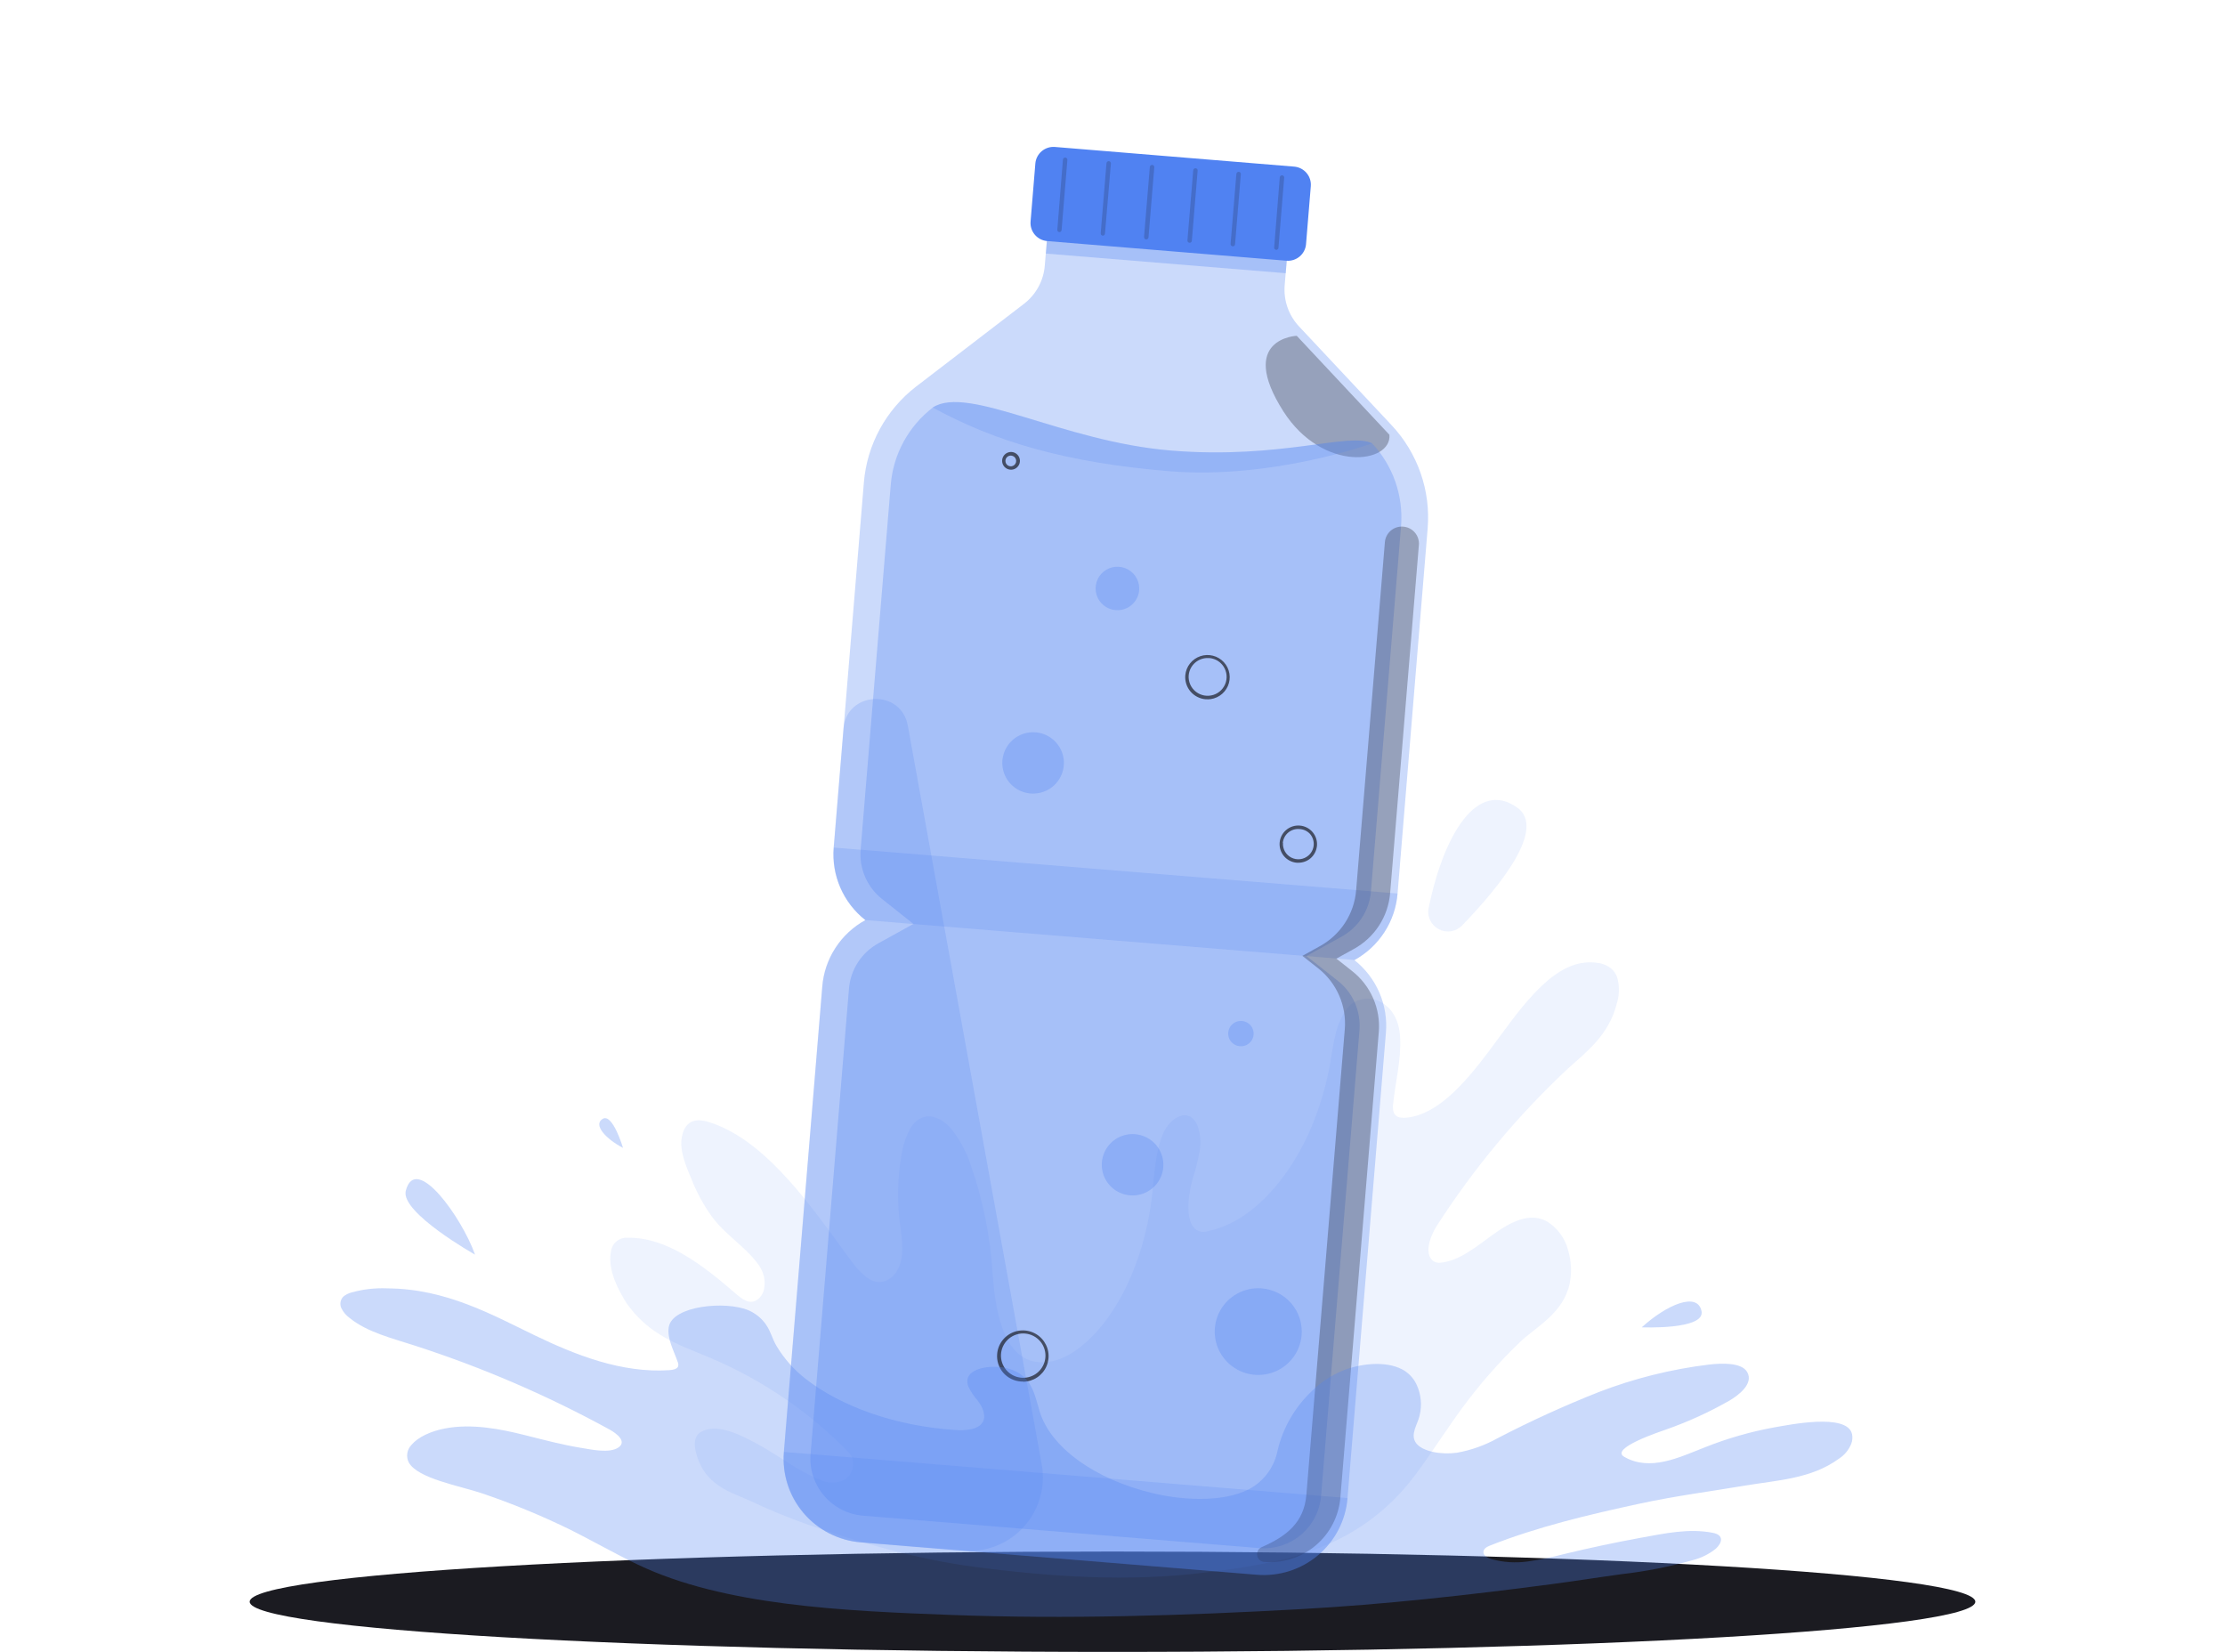 <svg width="916" height="680" viewBox="0 0 916 680" fill="none" xmlns="http://www.w3.org/2000/svg">
<g clip-path="url(#clip0_12934_3985)">
<path d="M458 680C654.176 680 813.207 670.751 813.207 659.341C813.207 647.932 654.176 638.683 458 638.683C261.825 638.683 102.794 647.932 102.794 659.341C102.794 670.751 261.825 680 458 680Z" fill="#1B1B21"/>
<path opacity="0.1" d="M251.533 515.115C251.753 513.47 252.598 511.973 253.893 510.931C255.188 509.888 256.835 509.381 258.495 509.512C274.177 509.275 288.851 520.316 302.463 532.16C305.486 534.769 308.765 537.47 312.154 534.733C313.203 533.869 313.968 532.712 314.353 531.411C314.939 529.285 314.939 527.041 314.353 524.915C313.848 523.159 313.009 521.517 311.879 520.078C305.962 512.322 298.762 508.599 292.918 500.588C289.645 495.998 286.933 491.035 284.839 485.806C283.007 481.207 279.343 473.779 280.809 467.556C282.439 460.11 288.027 460.749 291.416 461.771C302.133 464.965 312.136 472.575 321.223 482.046C330.914 492.12 339.689 504.256 348.428 516.319C351.725 520.9 355.206 525.608 359.42 527.269C363.633 528.93 368.964 526.247 370.742 519.64C372.519 513.034 370.43 505.442 369.99 498.872C369.402 491.033 369.784 483.15 371.126 475.403C371.722 471.308 373.109 467.366 375.212 463.797C379.938 456.898 386.936 459.325 391.516 464.545C395.012 468.911 397.715 473.852 399.504 479.144C404.643 493.768 407.726 509.029 408.664 524.495C409.36 534.076 410.826 544.059 414.783 551.486C421.176 563.494 433.103 562.545 442.354 556.249C458.458 545.299 470.879 520.553 474.195 492.886C475.275 483.871 475.55 474.126 478.848 466.571C481.724 460.037 489.107 455.621 492.716 462.665C494.17 466.187 494.576 470.051 493.889 473.797C493.242 477.507 492.33 481.167 491.159 484.747C489.327 490.952 487.495 502.577 492.441 506.209C493.179 506.655 494.005 506.935 494.863 507.03C495.72 507.124 496.588 507.031 497.406 506.756C513.601 503.398 528.66 488.215 538.553 467.027C542.137 459.053 544.875 450.729 546.723 442.189C547.914 436.97 548.409 431.367 549.728 426.184C550.573 422.105 552.285 418.253 554.748 414.887C561.05 407.369 575.596 410.909 576.42 427.024C576.915 436.349 574.423 445.474 573.507 454.599C572.939 460.293 576.475 460.256 579.113 460.074C591.754 458.796 602.929 446.094 612.84 432.882C624.62 417.169 637.664 396.766 653.749 396.163C657.413 396.036 663.513 396.51 665.712 402.149C666.731 405.605 666.731 409.279 665.712 412.734C662.451 426.202 652.888 433.155 645.56 439.817C624.9 459.121 606.727 480.907 591.461 504.676C589.134 508.326 586.734 514.348 588.951 517.925C589.375 518.606 589.995 519.144 590.73 519.469C591.465 519.795 592.282 519.892 593.073 519.75C600.639 519.166 607.729 513.18 614.636 508.216C621.542 503.252 629.383 498.909 636.62 502.65C638.851 503.984 640.794 505.744 642.338 507.831C643.882 509.917 644.996 512.287 645.615 514.804C646.908 519.216 647.115 523.873 646.219 528.382C643.563 540.774 632.076 546.34 625.756 552.453C617.053 560.817 609.085 569.908 601.94 579.627C595.345 588.624 589.116 598.479 582.521 607.312C558.705 638.938 525.729 643.629 496.417 647.297C464.522 651.275 432.553 649.122 400.841 644.943C377.776 641.877 355.041 635.343 332.526 627.587C324.795 624.795 317.119 621.747 309.534 618.134C301.382 614.265 289.382 611.874 286.25 596.636C285.59 593.351 286.36 590.686 288.54 589.464C295.3 585.631 304.936 590.759 311.293 594.136C320.068 598.807 328.386 605.469 337.399 609.064C338.848 609.773 340.426 610.182 342.038 610.267C343.651 610.352 345.263 610.11 346.779 609.556C348.265 608.935 349.489 607.819 350.241 606.399C351.2 604.548 351.435 602.409 350.901 600.395C350.529 599.308 349.901 598.325 349.069 597.53C332.845 580.966 313.461 567.8 292.057 558.804C285.187 555.866 278.171 553.457 271.557 549.296C266.211 546.003 261.598 541.656 258 536.521C254.922 531.612 249.976 522.944 251.533 515.115Z" fill="#5082F2"/>
<path opacity="0.1" d="M601.94 380.961C600.716 382.225 599.112 383.057 597.371 383.331C595.63 383.606 593.846 383.309 592.29 382.484C590.734 381.659 589.489 380.352 588.745 378.761C588 377.169 587.796 375.379 588.164 373.661C594.484 343.093 608.224 320.865 624.565 332.399C636.767 340.994 617.64 364.701 601.94 380.961Z" fill="#5082F2"/>
<path opacity="0.3" d="M557.605 395.233C562.603 392.485 566.84 388.546 569.938 383.77C573.036 378.993 574.898 373.526 575.357 367.858L587.742 217.572C588.384 209.847 587.398 202.073 584.845 194.75C582.293 187.427 578.231 180.717 572.921 175.051L534.76 134.336C532.661 132.084 531.054 129.423 530.041 126.52C529.029 123.617 528.633 120.536 528.88 117.473L530.712 95.464L431.949 87.379L430.117 109.388C429.864 112.451 428.972 115.426 427.499 118.126C426.026 120.825 424.004 123.189 421.561 125.065L377.227 159.064C371.064 163.796 365.96 169.757 362.244 176.567C358.528 183.377 356.28 190.886 355.646 198.611L343.243 348.897C342.774 354.557 343.718 360.246 345.991 365.455C348.263 370.664 351.794 375.233 356.269 378.753C351.271 381.5 347.035 385.438 343.94 390.215C340.845 394.993 338.988 400.46 338.535 406.128L322.725 597.749C321.98 606.859 324.895 615.891 330.831 622.862C336.767 629.832 345.237 634.17 354.382 634.924L517.43 648.264C521.958 648.636 526.515 648.117 530.841 646.734C535.167 645.352 539.178 643.133 542.643 640.207C546.108 637.28 548.961 633.702 551.038 629.676C553.115 625.651 554.375 621.258 554.747 616.747L570.558 425.126C571.041 419.465 570.112 413.774 567.852 408.558C565.592 403.342 562.072 398.765 557.605 395.233Z" fill="#5082F2"/>
<path opacity="0.3" d="M431.977 87.413L430.576 104.383L529.318 112.469L530.718 95.5L431.977 87.413Z" fill="#5082F2"/>
<path opacity="0.3" d="M572.005 178.974L533.844 138.223C533.844 138.223 509.241 139.281 528.348 169.339C544.635 194.76 573.013 190.8 572.005 178.974Z" fill="#1C1D26"/>
<path opacity="0.2" d="M322.743 597.676C321.998 606.786 324.914 615.818 330.85 622.789C336.785 629.759 345.256 634.097 354.4 634.85L517.448 648.191C521.976 648.563 526.533 648.043 530.859 646.661C535.186 645.278 539.196 643.06 542.662 640.134C546.127 637.207 548.98 633.629 551.057 629.603C553.134 625.578 554.394 621.184 554.766 616.674L322.743 597.676Z" fill="#5082F2"/>
<path opacity="0.3" d="M564.879 182.497C569.14 187.049 572.401 192.437 574.451 198.317C576.502 204.197 577.297 210.438 576.787 216.642L564.403 366.946C564.081 370.809 562.805 374.534 560.689 377.788C558.573 381.042 555.683 383.724 552.275 385.597L537.857 393.554L550.773 403.755C553.829 406.155 556.241 409.27 557.794 412.824C559.348 416.377 559.994 420.259 559.676 424.122L543.866 615.743C543.357 621.953 540.395 627.708 535.632 631.745C530.868 635.782 524.691 637.772 518.456 637.278L355.408 623.937C352.312 623.693 349.294 622.843 346.527 621.437C343.761 620.031 341.299 618.096 339.283 615.742C337.267 613.388 335.737 610.661 334.778 607.718C333.82 604.775 333.454 601.673 333.699 598.588L349.509 406.967C349.825 403.102 351.096 399.374 353.209 396.116C355.322 392.859 358.211 390.173 361.619 388.298L376.037 380.341L363.213 370.139C360.157 367.74 357.744 364.625 356.191 361.071C354.637 357.517 353.991 353.636 354.309 349.773L366.712 199.487C367.226 193.283 369.035 187.254 372.022 181.786C375.01 176.318 379.11 171.531 384.061 167.733C398.717 158.297 437.189 181.785 482.238 185.471C527.286 189.158 555.463 177.77 564.879 182.497Z" fill="#5082F2"/>
<path opacity="0.2" d="M482.145 185.489C437.115 181.839 398.606 158.297 383.95 167.733C409.598 181.785 438.91 190.49 481.431 193.976C523.952 197.461 564.878 182.496 564.878 182.496C555.462 177.77 527.176 189.194 482.145 185.489Z" fill="#5082F2"/>
<path opacity="0.2" d="M343.262 348.897C342.793 354.557 343.737 360.246 346.009 365.455C348.282 370.664 351.813 375.233 356.287 378.753L557.606 395.178C562.604 392.43 566.84 388.492 569.938 383.715C573.036 378.938 574.898 373.472 575.358 367.803L343.262 348.897Z" fill="#5082F2"/>
<path d="M532.783 68.585L434.317 60.495C430.193 60.157 426.576 63.213 426.238 67.321L424.274 91.185C423.936 95.293 427.005 98.898 431.13 99.237L529.595 107.326C533.719 107.665 537.337 104.609 537.675 100.501L539.638 76.637C539.976 72.529 536.907 68.924 532.783 68.585Z" fill="#5082F2"/>
<path opacity="0.2" d="M436.126 95.555C436.006 95.546 435.888 95.513 435.781 95.459C435.673 95.404 435.577 95.329 435.499 95.237C435.421 95.145 435.361 95.039 435.324 94.925C435.287 94.81 435.273 94.69 435.283 94.57L437.592 65.699C437.611 65.457 437.726 65.232 437.912 65.075C438.097 64.917 438.338 64.84 438.581 64.859C438.824 64.879 439.049 64.993 439.207 65.178C439.365 65.363 439.443 65.603 439.424 65.845L437.042 94.697C437.028 94.93 436.925 95.148 436.755 95.308C436.585 95.467 436.36 95.556 436.126 95.555Z" fill="#1C1D26"/>
<path opacity="0.2" d="M453.987 97.015C453.867 97.006 453.75 96.973 453.642 96.918C453.534 96.864 453.439 96.789 453.36 96.697C453.282 96.605 453.223 96.499 453.186 96.385C453.149 96.27 453.135 96.15 453.145 96.03L455.526 67.177C455.55 66.936 455.666 66.714 455.85 66.558C456.035 66.401 456.274 66.322 456.516 66.337C456.635 66.347 456.752 66.379 456.859 66.434C456.965 66.489 457.06 66.565 457.137 66.657C457.214 66.749 457.271 66.855 457.306 66.969C457.341 67.084 457.353 67.204 457.34 67.323L454.903 96.176C454.881 96.403 454.775 96.615 454.606 96.769C454.437 96.924 454.217 97.012 453.987 97.015Z" fill="#1C1D26"/>
<path opacity="0.2" d="M471.831 98.548C471.711 98.539 471.593 98.506 471.486 98.451C471.378 98.397 471.282 98.322 471.204 98.23C471.126 98.138 471.066 98.032 471.029 97.918C470.992 97.803 470.978 97.683 470.989 97.563L473.37 68.71C473.398 68.471 473.515 68.252 473.699 68.096C473.882 67.94 474.118 67.86 474.359 67.871C474.48 67.88 474.597 67.912 474.705 67.967C474.813 68.022 474.908 68.097 474.987 68.189C475.065 68.28 475.124 68.386 475.161 68.501C475.198 68.615 475.212 68.736 475.202 68.856L472.821 97.709C472.811 97.829 472.778 97.946 472.724 98.053C472.669 98.16 472.593 98.255 472.501 98.333C472.409 98.411 472.303 98.471 472.188 98.507C472.073 98.544 471.952 98.558 471.831 98.548Z" fill="#1C1D26"/>
<path opacity="0.2" d="M489.694 99.935C489.573 99.926 489.456 99.893 489.348 99.838C489.24 99.784 489.145 99.709 489.066 99.617C488.988 99.525 488.929 99.419 488.892 99.305C488.855 99.19 488.841 99.07 488.851 98.95L491.232 70.097C491.256 69.856 491.372 69.635 491.557 69.478C491.741 69.321 491.98 69.242 492.222 69.257C492.341 69.267 492.458 69.299 492.565 69.354C492.672 69.409 492.766 69.485 492.843 69.577C492.92 69.668 492.977 69.775 493.012 69.889C493.047 70.004 493.059 70.124 493.046 70.243L490.664 99.096C490.658 99.215 490.627 99.331 490.574 99.439C490.521 99.546 490.447 99.641 490.357 99.719C490.266 99.798 490.161 99.857 490.047 99.894C489.933 99.931 489.813 99.945 489.694 99.935Z" fill="#1C1D26"/>
<path opacity="0.2" d="M507.464 101.395C507.344 101.386 507.226 101.353 507.119 101.298C507.011 101.244 506.915 101.169 506.837 101.077C506.759 100.985 506.699 100.879 506.662 100.765C506.625 100.65 506.611 100.529 506.621 100.41L509.003 71.557C509.035 71.32 509.153 71.103 509.336 70.948C509.518 70.793 509.752 70.711 509.992 70.717C510.113 70.727 510.23 70.76 510.338 70.814C510.445 70.869 510.541 70.944 510.619 71.035C510.698 71.127 510.757 71.233 510.794 71.348C510.831 71.462 510.845 71.583 510.835 71.703L508.453 100.556C508.447 100.676 508.415 100.795 508.361 100.903C508.307 101.012 508.232 101.108 508.139 101.186C508.047 101.265 507.939 101.324 507.823 101.36C507.707 101.396 507.585 101.408 507.464 101.395Z" fill="#1C1D26"/>
<path opacity="0.2" d="M525.4 102.855C525.279 102.846 525.162 102.813 525.054 102.758C524.946 102.704 524.851 102.629 524.772 102.537C524.694 102.445 524.635 102.339 524.598 102.225C524.561 102.11 524.547 101.989 524.557 101.87L526.865 72.999C526.888 72.758 527.005 72.536 527.189 72.379C527.374 72.223 527.612 72.144 527.854 72.159C528.094 72.182 528.316 72.299 528.47 72.483C528.624 72.668 528.699 72.905 528.679 73.145L526.316 102.016C526.293 102.243 526.187 102.454 526.018 102.609C525.849 102.764 525.629 102.852 525.4 102.855Z" fill="#1C1D26"/>
<path opacity="0.2" d="M373.728 298.692C370.943 283.344 348.501 284.439 347.219 299.969L343.188 348.897C342.719 354.557 343.663 360.246 345.936 365.455C348.209 370.664 351.739 375.233 356.214 378.753C351.216 381.5 346.98 385.438 343.886 390.215C340.791 394.993 338.933 400.46 338.48 406.128L322.67 597.749C321.925 606.859 324.841 615.891 330.776 622.862C336.712 629.832 345.183 634.17 354.327 634.923L396.463 638.373C401.105 638.751 405.773 638.062 410.105 636.358C414.437 634.654 418.318 631.981 421.448 628.545C424.579 625.109 426.874 621.003 428.158 616.543C429.442 612.083 429.68 607.388 428.853 602.822L373.728 298.692Z" fill="#5082F2"/>
<path opacity="0.3" d="M535.859 549.606C535.569 553.124 534.237 556.477 532.034 559.241C529.831 562.005 526.854 564.056 523.48 565.135C520.107 566.214 516.488 566.273 513.081 565.303C509.674 564.333 506.632 562.379 504.34 559.688C502.048 556.996 500.608 553.688 500.203 550.182C499.798 546.675 500.446 543.128 502.065 539.988C503.683 536.848 506.2 534.257 509.297 532.542C512.394 530.827 515.932 530.065 519.463 530.353C524.199 530.743 528.586 532.99 531.66 536.6C534.734 540.21 536.245 544.888 535.859 549.606Z" fill="#5082F2"/>
<path opacity="0.3" d="M478.903 480.495C478.699 482.985 477.758 485.358 476.199 487.315C474.641 489.272 472.535 490.725 470.148 491.49C467.76 492.254 465.199 492.296 462.788 491.611C460.376 490.925 458.223 489.543 456.601 487.638C454.978 485.733 453.959 483.392 453.673 480.91C453.386 478.428 453.845 475.918 454.991 473.696C456.137 471.474 457.919 469.641 460.111 468.427C462.303 467.214 464.807 466.676 467.306 466.881C470.654 467.16 473.754 468.749 475.928 471.301C478.102 473.853 479.171 477.159 478.903 480.495Z" fill="#5082F2"/>
<path opacity="0.3" d="M425.904 326.669C423.4 326.785 420.918 326.159 418.772 324.871C416.625 323.582 414.91 321.689 413.843 319.43C412.776 317.171 412.405 314.648 412.777 312.179C413.149 309.71 414.247 307.407 415.933 305.559C417.619 303.712 419.816 302.404 422.248 301.8C424.68 301.196 427.237 301.324 429.595 302.167C431.954 303.01 434.009 304.53 435.501 306.537C436.993 308.543 437.854 310.944 437.977 313.438C438.058 315.097 437.81 316.755 437.247 318.318C436.684 319.882 435.817 321.319 434.695 322.548C433.574 323.777 432.22 324.774 430.711 325.481C429.203 326.188 427.569 326.591 425.904 326.669Z" fill="#5082F2"/>
<path opacity="0.3" d="M460.473 251.17C458.698 251.258 456.937 250.82 455.413 249.911C453.888 249.001 452.669 247.662 451.909 246.062C451.15 244.461 450.884 242.673 451.146 240.922C451.407 239.171 452.185 237.537 453.379 236.227C454.574 234.916 456.132 233.989 457.856 233.561C459.581 233.134 461.394 233.225 463.066 233.825C464.737 234.425 466.193 235.505 467.248 236.929C468.303 238.354 468.91 240.058 468.992 241.826C469.101 244.189 468.267 246.499 466.67 248.251C465.073 250.002 462.845 251.052 460.473 251.17Z" fill="#5082F2"/>
<path opacity="0.3" d="M516.092 425.91C516.006 426.938 515.615 427.917 514.97 428.724C514.325 429.531 513.455 430.129 512.469 430.444C511.482 430.758 510.425 430.774 509.429 430.49C508.433 430.206 507.545 429.635 506.875 428.848C506.205 428.062 505.785 427.095 505.666 426.07C505.548 425.045 505.737 424.009 506.21 423.091C506.682 422.173 507.417 421.415 508.322 420.914C509.227 420.412 510.26 420.188 511.293 420.271C512.679 420.387 513.962 421.046 514.862 422.103C515.762 423.16 516.204 424.529 516.092 425.91Z" fill="#5082F2"/>
<path opacity="0.7" d="M421.195 568.695H420.315C418.912 568.599 417.542 568.228 416.285 567.601C415.027 566.975 413.906 566.106 412.987 565.046C412.083 563.989 411.399 562.764 410.975 561.442C410.55 560.12 410.393 558.727 410.514 557.344C410.685 555.3 411.449 553.349 412.715 551.73C413.98 550.11 415.691 548.893 417.639 548.227C419.587 547.56 421.687 547.473 423.684 547.976C425.681 548.479 427.488 549.55 428.884 551.058C430.28 552.567 431.205 554.448 431.546 556.471C431.887 558.495 431.629 560.573 430.804 562.453C429.979 564.333 428.622 565.933 426.899 567.058C425.177 568.182 423.163 568.783 421.103 568.787L421.195 568.695ZM421.195 548.913C419.111 548.923 417.093 549.641 415.474 550.947C413.855 552.254 412.732 554.071 412.289 556.099C411.847 558.128 412.111 560.245 413.04 562.104C413.968 563.962 415.505 565.449 417.396 566.32C419.287 567.191 421.42 567.394 423.443 566.895C425.465 566.396 427.256 565.225 428.521 563.575C429.785 561.925 430.447 559.895 430.397 557.82C430.348 555.745 429.59 553.749 428.248 552.161C427.466 551.238 426.508 550.479 425.429 549.928C424.351 549.376 423.173 549.044 421.964 548.949L421.195 548.913Z" fill="#1C1D26"/>
<path opacity="0.7" d="M534.504 355.138H533.863C531.828 354.971 529.943 354.006 528.621 352.457C527.299 350.907 526.647 348.898 526.81 346.871C526.978 344.841 527.948 342.96 529.508 341.643C531.068 340.325 533.089 339.678 535.127 339.845C537.161 340.012 539.046 340.977 540.369 342.526C541.691 344.076 542.342 346.085 542.18 348.112C542.006 350.142 541.039 352.023 539.487 353.35C538.092 354.516 536.325 355.15 534.504 355.138ZM528.184 346.944C528.092 348.185 528.371 349.425 528.986 350.509C529.6 351.592 530.521 352.471 531.635 353.034C532.749 353.598 534.005 353.821 535.245 353.676C536.486 353.531 537.655 353.023 538.608 352.218C539.243 351.682 539.766 351.026 540.147 350.288C540.528 349.549 540.759 348.744 540.827 347.917C540.895 347.089 540.799 346.257 540.544 345.467C540.289 344.677 539.88 343.945 539.34 343.312C538.781 342.698 538.104 342.2 537.349 341.849C536.594 341.498 535.776 341.301 534.944 341.268C534.114 341.198 533.28 341.292 532.487 341.545C531.694 341.797 530.96 342.202 530.325 342.738C529.69 343.274 529.167 343.929 528.787 344.667C528.407 345.404 528.177 346.209 528.11 347.035L528.184 346.944Z" fill="#1C1D26"/>
<path opacity="0.7" d="M416.139 193.336H415.864C414.918 193.243 414.045 192.788 413.43 192.066C412.814 191.344 412.505 190.413 412.566 189.468C412.613 188.758 412.866 188.077 413.296 187.509C413.726 186.94 414.313 186.51 414.985 186.27C415.658 186.029 416.386 185.99 417.08 186.157C417.774 186.323 418.405 186.688 418.894 187.207C419.383 187.725 419.709 188.375 419.832 189.076C419.955 189.776 419.87 190.498 419.587 191.151C419.304 191.804 418.835 192.36 418.239 192.752C417.643 193.143 416.944 193.353 416.23 193.354L416.139 193.336ZM413.922 189.577C413.887 190.012 413.983 190.447 414.196 190.828C414.41 191.208 414.731 191.518 415.121 191.717C415.511 191.915 415.951 191.995 416.386 191.945C416.82 191.895 417.231 191.718 417.565 191.436C417.899 191.154 418.142 190.78 418.262 190.361C418.383 189.942 418.377 189.496 418.244 189.081C418.111 188.665 417.857 188.298 417.515 188.026C417.173 187.754 416.758 187.589 416.322 187.552C416.03 187.524 415.736 187.555 415.456 187.642C415.177 187.73 414.917 187.872 414.694 188.061C414.47 188.25 414.287 188.481 414.154 188.741C414.022 189.002 413.943 189.286 413.922 189.577Z" fill="#1C1D26"/>
<path opacity="0.7" d="M497.15 287.852H496.38C495.174 287.757 493.999 287.426 492.922 286.877C491.845 286.328 490.888 285.572 490.106 284.652C489.325 283.732 488.733 282.667 488.367 281.519C488 280.37 487.866 279.161 487.971 277.96C488.128 276.198 488.795 274.519 489.891 273.128C490.988 271.737 492.467 270.693 494.149 270.124C495.83 269.555 497.641 269.485 499.362 269.922C501.082 270.36 502.638 271.286 503.84 272.589C505.042 273.891 505.837 275.513 506.13 277.258C506.423 279.003 506.201 280.795 505.49 282.416C504.779 284.037 503.611 285.417 502.127 286.389C500.643 287.36 498.907 287.881 497.131 287.888L497.15 287.852ZM497.15 270.88C495.306 270.871 493.52 271.519 492.112 272.705C490.53 274.038 489.542 275.94 489.364 277.997C489.26 279.273 489.474 280.555 489.986 281.729C490.498 282.903 491.293 283.933 492.3 284.729C493.307 285.524 494.495 286.06 495.759 286.29C497.023 286.519 498.325 286.435 499.548 286.044C500.772 285.654 501.88 284.969 502.775 284.05C503.67 283.131 504.324 282.007 504.679 280.777C505.034 279.546 505.08 278.248 504.811 276.996C504.543 275.744 503.969 274.577 503.14 273.599C502.477 272.816 501.664 272.172 500.749 271.705C499.834 271.239 498.834 270.958 497.809 270.88H497.15Z" fill="#1C1D26"/>
<path opacity="0.3" d="M572.298 367.639L584.133 224.325C584.208 223.409 584.101 222.488 583.819 221.613C583.536 220.739 583.084 219.928 582.486 219.228C581.889 218.528 581.159 217.952 580.338 217.534C579.518 217.115 578.622 216.861 577.703 216.788C576.784 216.71 575.86 216.814 574.982 217.093C574.104 217.373 573.291 217.822 572.588 218.416C571.885 219.009 571.306 219.735 570.886 220.552C570.465 221.368 570.21 222.26 570.137 223.175L558.302 366.489C557.917 371.253 556.351 375.848 553.745 379.861C551.14 383.874 547.575 387.181 543.371 389.484L536.171 393.481L542.638 398.572C546.407 401.53 549.383 405.371 551.301 409.753C553.219 414.134 554.019 418.92 553.63 423.684L537.82 615.305C536.867 626.802 529.613 632.405 519.408 636.876C518.761 637.165 518.228 637.66 517.893 638.283C517.559 638.906 517.441 639.622 517.558 640.319C517.675 641.015 518.021 641.654 518.542 642.134C519.062 642.614 519.728 642.909 520.434 642.972C528.125 643.597 535.751 641.156 541.635 636.184C547.52 631.212 551.182 624.115 551.817 616.455L567.627 424.833C568.019 420.069 567.22 415.282 565.302 410.9C563.384 406.518 560.406 402.678 556.635 399.722L550.168 394.612L557.367 390.634C561.568 388.326 565.13 385.019 567.736 381.007C570.341 376.994 571.908 372.402 572.298 367.639Z" fill="#1C1D26"/>
<path opacity="0.3" d="M762.46 590.358C760.481 581.415 735.786 586.708 730.674 587.529C720.743 589.324 711.02 592.119 701.656 595.869C691.341 599.902 679.36 605.833 668.68 599.702C662.506 596.161 683.94 589.172 685.882 588.46C694.992 585.272 703.786 581.252 712.153 576.452C715.542 574.444 722.101 569.644 719.279 564.772C716.934 560.739 708.526 561.122 703.414 561.742C687.926 563.632 672.733 567.426 658.182 573.039C644.03 578.639 630.174 584.956 616.669 591.964C611.437 594.904 605.746 596.946 599.833 598.004C593.384 598.917 585.488 597.548 582.942 593.989C580.395 590.431 583.675 586.27 584.426 582.693C585.488 578.416 585.042 573.906 583.162 569.918C581.915 567.246 579.824 565.053 577.208 563.677C570.228 560.027 559.676 561.377 552.659 564.261C548.112 566.179 543.958 568.913 540.403 572.327C533.242 578.966 528.218 587.572 525.967 597.055C525.4 600.026 524.25 602.855 522.584 605.382C520.918 607.909 518.768 610.084 516.257 611.783C506.438 618.371 488.447 617.988 474.689 614.685C450.672 609.009 432.352 595.741 427.936 580.758C425.793 573.623 424.749 566.159 415.112 563.367C408.884 561.542 395.84 562.819 398.624 570.666C399.635 572.817 400.956 574.809 402.545 576.579C405.091 579.919 407.803 586.215 400.237 588.241C397.787 588.759 395.269 588.882 392.78 588.606C368.451 586.982 346.064 578.897 331.555 567.509C326.824 563.807 322.813 559.273 319.72 554.132C317.998 551.304 317.375 548.256 315.488 545.464C313.685 542.776 311.14 540.666 308.16 539.387C298.817 535.39 276.87 537.47 275.331 546.23C274.506 550.975 277.474 556.121 278.995 560.629C279.268 561.198 279.333 561.843 279.178 562.454C278.738 563.604 276.998 563.932 275.514 564.024C255.893 565.319 236.859 557.727 220.389 549.807C202.949 541.412 183.749 530.481 159.512 530.353C154.5 530.125 149.484 530.698 144.654 532.05C143.431 532.375 142.294 532.961 141.32 533.766C140.728 534.38 140.334 535.157 140.191 535.996C140.047 536.836 140.16 537.699 140.514 538.474C141.301 540.081 142.471 541.472 143.921 542.525C151.249 548.475 161.509 550.884 170.87 553.95C198.645 562.918 225.501 574.498 251.075 588.533C253.658 589.975 258.238 593.314 254.611 595.833C250.984 598.351 243.619 596.727 239.277 596.015C231.399 594.738 223.833 592.694 216.157 590.778C206.008 588.223 194.173 585.905 183.181 588.022C177.374 589.135 172.189 591.508 169.46 594.719C168.519 595.659 167.899 596.87 167.689 598.181C167.478 599.491 167.688 600.834 168.287 602.019C172.061 608.717 189.263 611.6 198.662 614.794C210.695 618.885 222.461 623.719 233.891 629.266C243.656 634.084 252.724 639.358 262.617 644.085C297.956 660.966 347.31 663.137 391.443 664.78C439.35 666.605 487.476 665.054 535.255 662.407C570.063 660.473 604.23 656.659 638.342 652.169C648.143 650.892 657.889 649.322 667.654 647.99C677.566 646.858 687.369 644.923 696.966 642.205C700.414 641.329 703.631 639.723 706.4 637.497C709.02 635.069 709.845 631.894 705.155 630.981C695.335 629.029 685.222 631.255 675.623 632.989C664.851 634.96 654.176 637.229 643.599 639.796C638.778 641.077 633.884 642.071 628.943 642.771C623.978 643.465 618.922 643.143 614.086 641.822C612.51 641.329 610.788 640.453 610.697 639.066C610.605 637.679 611.924 636.803 613.28 636.274C633.047 628.463 654.042 623.499 675.183 618.937C689.528 615.834 704.129 613.936 718.583 611.509C731.755 609.301 745.642 608.79 757.055 600.468C759.327 599.007 761.092 596.886 762.112 594.391C762.607 593.106 762.728 591.708 762.46 590.358Z" fill="#5082F2"/>
<path opacity="0.3" d="M195.566 516.465C190.198 501.263 171.072 474.345 167.042 490.24C164.88 499.164 195.566 516.465 195.566 516.465Z" fill="#5082F2"/>
<path opacity="0.3" d="M675.879 546.393C686.101 537.105 698.852 531.576 700.501 539.751C702.04 547.488 675.879 546.393 675.879 546.393Z" fill="#5082F2"/>
<path opacity="0.3" d="M256.48 472.519C249.482 468.869 244.022 463.012 248.126 460.566C252.23 458.121 256.48 472.519 256.48 472.519Z" fill="#5082F2"/>
</g>
<defs>
<clipPath id="clip0_12934_3985">
<rect width="916" height="680" fill="white"/>
</clipPath>
</defs>
</svg>

